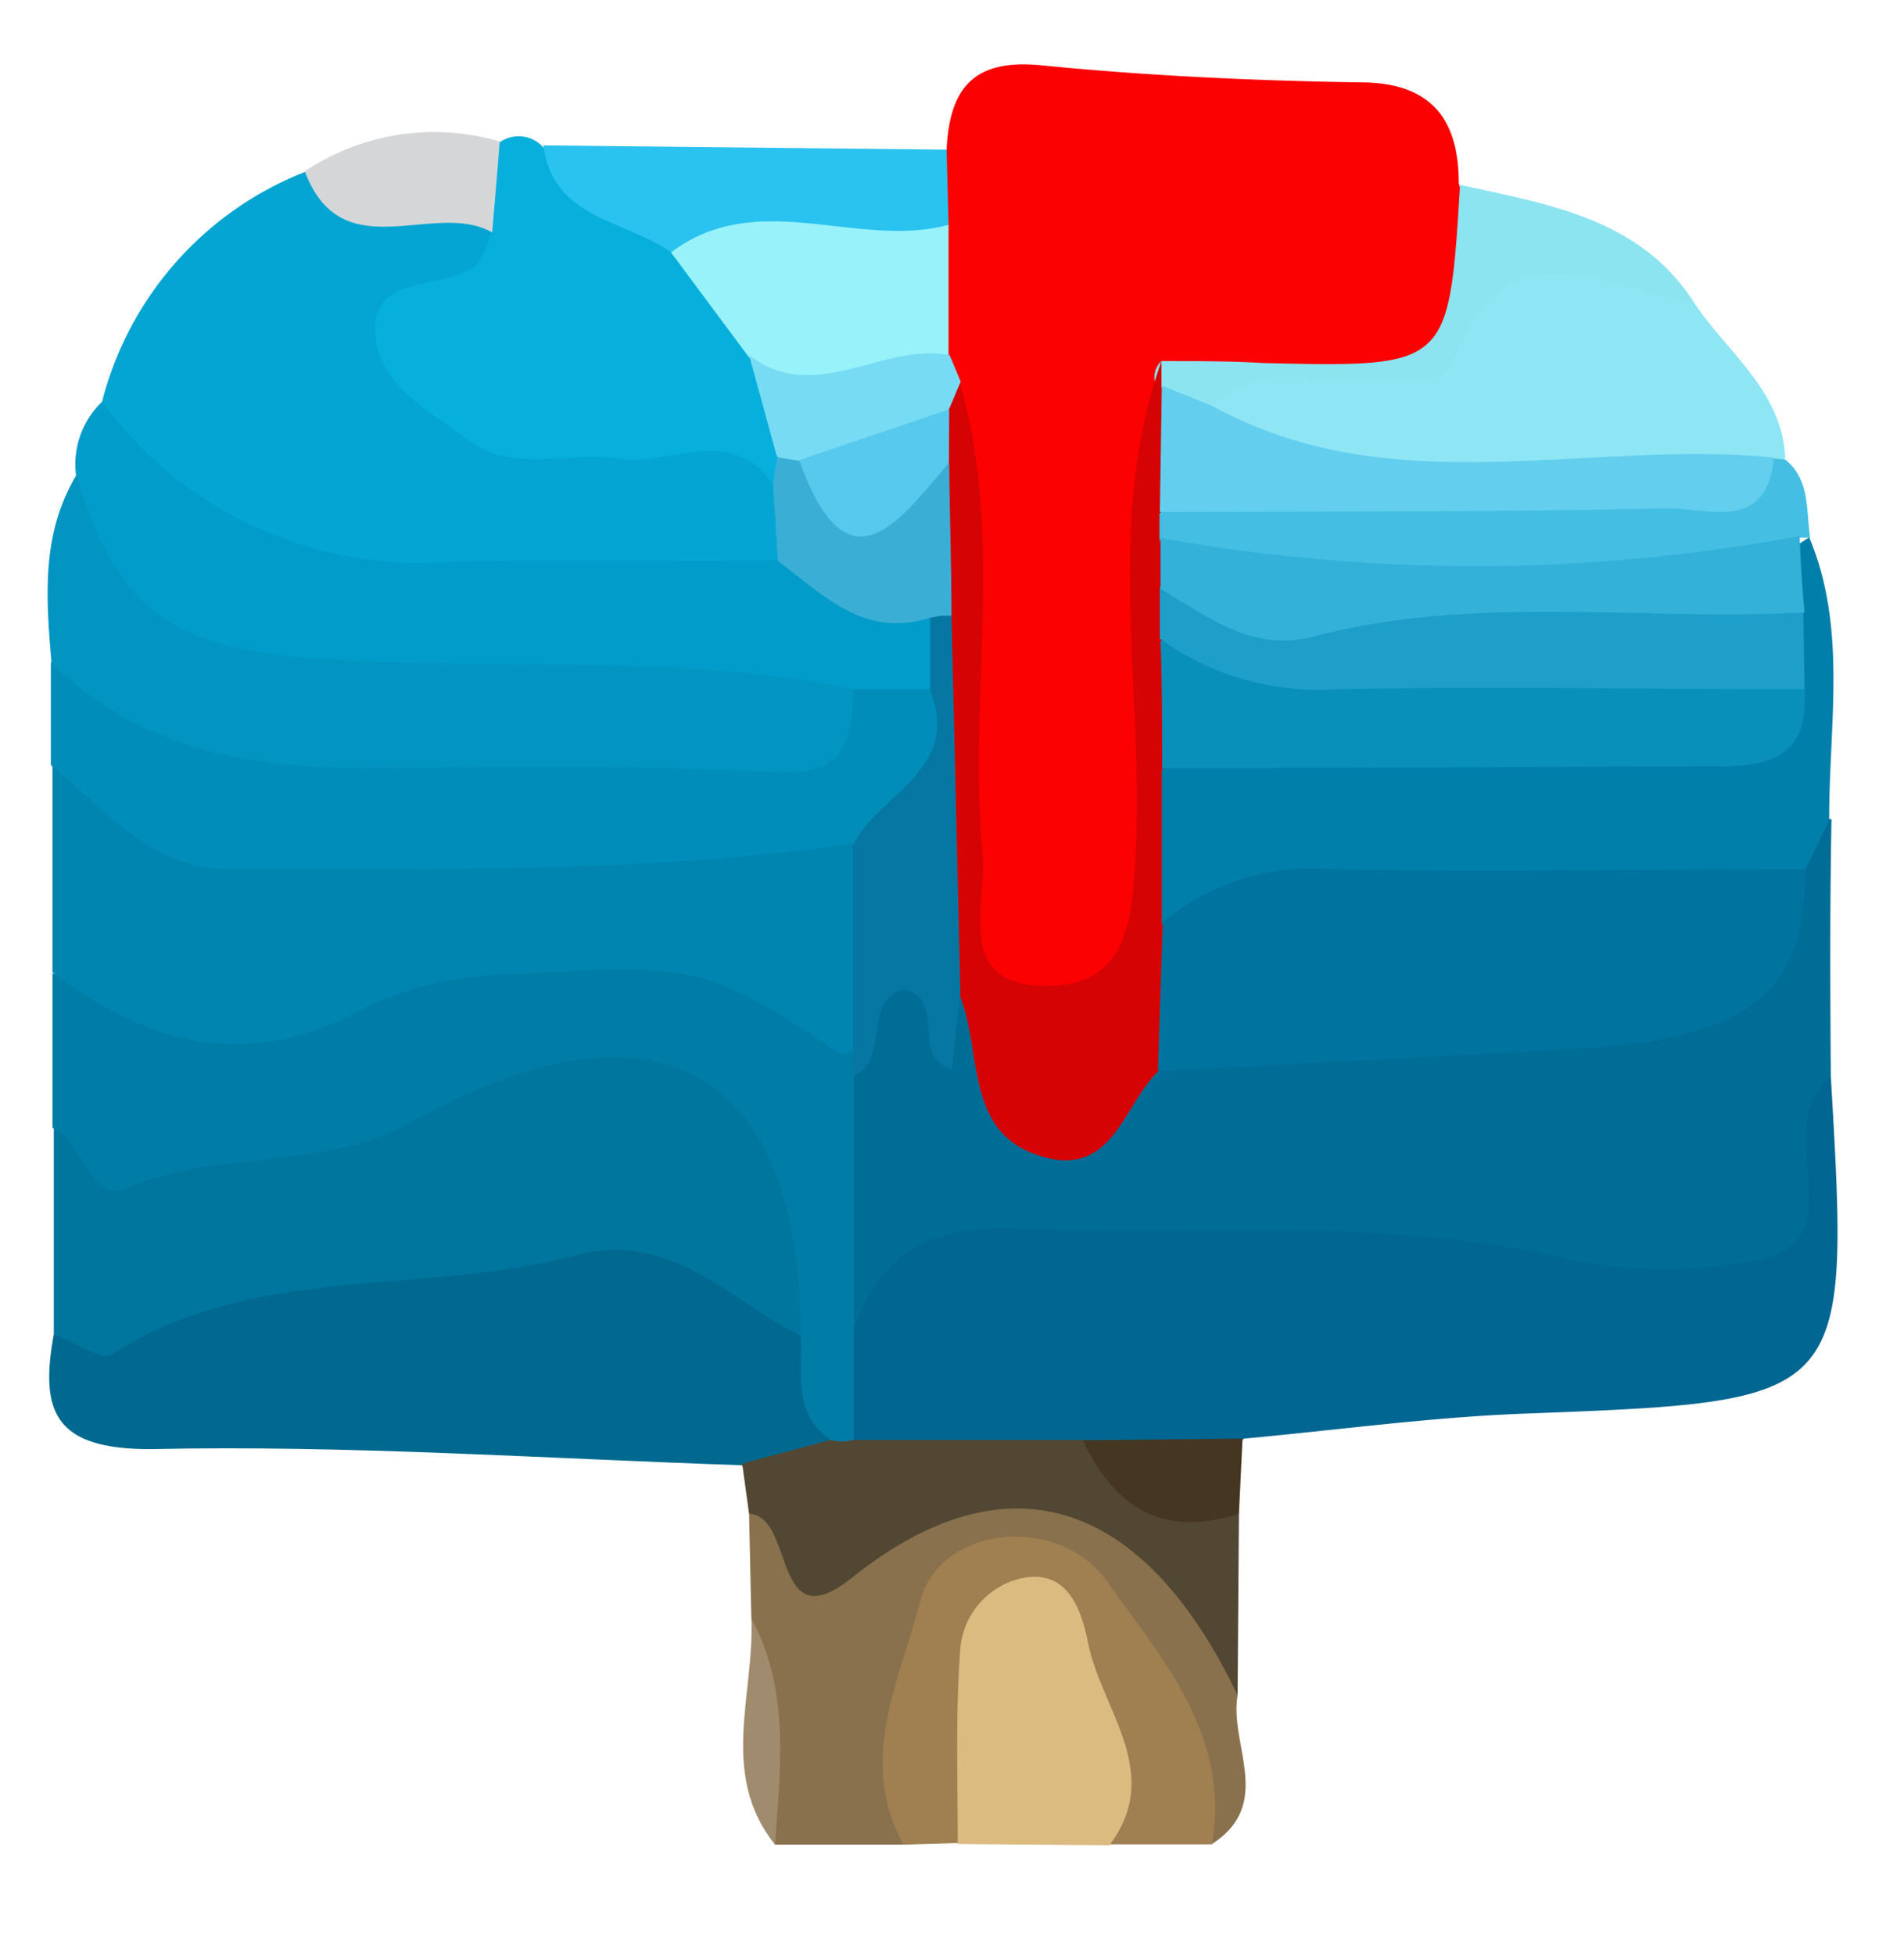 <svg xmlns="http://www.w3.org/2000/svg" viewBox="0 0 58.03 59.57"><defs><style>.cls-1{fill:#fc0101;}.cls-2{fill:#016691;}.cls-3{fill:#006d97;}.cls-4{fill:#00759e;}.cls-5{fill:#04a5d2;}.cls-6{fill:#016990;}.cls-7{fill:#007da7;}.cls-8{fill:#0085b0;}.cls-9{fill:#019cc9;}.cls-10{fill:#008db9;}.cls-11{fill:#0295c2;}.cls-12{fill:#07afdd;}.cls-13{fill:#007faa;}.cls-14{fill:#8ee5f3;}.cls-15{fill:#89714d;}.cls-16{fill:#524733;}.cls-17{fill:#a07f51;}.cls-18{fill:#dcbb81;}.cls-19{fill:#44bee3;}.cls-20{fill:#2ac2ef;}.cls-21{fill:#8be4f0;}.cls-22{fill:#d5d6d8;}.cls-23{fill:#443621;}.cls-24{fill:#a08b6e;}.cls-25{fill:#d50304;}.cls-26{fill:#97f2fa;}.cls-27{fill:#78dbf4;}.cls-28{fill:#00739e;}.cls-29{fill:#0677a2;}.cls-30{fill:#3aaed5;}.cls-31{fill:#088fba;}.cls-32{fill:#1d9fc9;}.cls-33{fill:#33b1d8;}.cls-34{fill:#63ceee;}.cls-35{fill:#56c9ed;}</style></defs><g id="Sphynx-Desc"><path class="cls-1" d="M28.85,4.56c.09-1.85.8-2.78,2.89-2.57,3.23.32,6.48.47,9.72.52,2.15,0,3,1.11,3,3.07,1.32,4.66.37,6.11-4.17,6.37-1.28.07-2.63-.19-3.76.69C35.09,15.21,36,18,35.78,20.7c-.11,1.42,0,2.86,0,4.29-.06,4.3-1.25,6.28-3.86,6-3.8-.48-3-3.62-3.11-6.09-.23-4.16.34-8.33-.36-12.47a6.81,6.81,0,0,1-.33-1.33A15.53,15.53,0,0,1,28,7,4.17,4.17,0,0,1,28.85,4.56Z"/><path class="cls-2" d="M55.8,32.8c.58,9.93.58,9.89-9.38,10.27-2.84.11-5.67.5-8.51.76-1.4,1.27-3.13,1.11-4.83,1.11-2.38-.19-4.87.62-7.12-.8a3.73,3.73,0,0,1-.86-3.35c.57-3.44,2.72-4.3,6-4.59,6-.51,11.86.26,17.77.78,2.57.23,5,.31,5.43-3.22A1.18,1.18,0,0,1,55.8,32.8Z"/><path class="cls-3" d="M55.8,32.8c-1.9,1.46.73,4.81-2,5.54a14.77,14.77,0,0,1-6.61-.11c-5.33-1.15-10.69-.54-16-.79-2.69-.13-4.41.61-5.2,3.21-1.87-2.09-.93-4.59-1-6.93.08-.63.41-1.22.51-1.83.43-2.71,2-2.55,4-1.69,1.73,1.14,2.43,5.13,5.66,2,3.38-1.74,7.11-.43,10.63-1.23,1.74-.39,3.52-.69,5.28-1,2.21-.38,3.11-1.49,3.11-3.6.3-.75.57-1.55,1.64-1.41C55.77,27.57,55.78,30.19,55.8,32.8Z"/><path class="cls-4" d="M1.64,40.65l0-6.29a23.71,23.71,0,0,0,11.78-2,9.88,9.88,0,0,1,3-.74c7.67-.88,9.35.83,8.5,8.59a1.3,1.3,0,0,1-1.65.61c-6.14-2.12-12.1-1.19-18,.95C3.78,42.34,2.47,42.22,1.64,40.65Z"/><path class="cls-5" d="M3.11,12.24a10.25,10.25,0,0,1,6.18-7c1.76.86,3.89.08,5.58,1.26a1.49,1.49,0,0,1-.12,2.36c-2.84,2.55-.34,3.14,1.45,3.76,1.47.5,3.07.21,4.62.16,1.75,0,3,.56,3.49,2.37a2.58,2.58,0,0,1-.68,2.33A27.83,27.83,0,0,1,8,17.42C5.69,16.8,3.2,15.43,3.11,12.24Z"/><path class="cls-6" d="M1.64,40.65c.61.22,1.45.82,1.78.61,4.33-2.79,9.46-1.78,14.08-3,2.92-.81,4.71,1.34,6.9,2.44,1.1,1,.71,2.39,1,3.6-.81,1.17-1.77,1-2.8.34-6-.2-12-.62-18-.49C1.65,44.16,1.21,43,1.64,40.65Z"/><path class="cls-7" d="M25.32,43.87c-1.19-.82-.84-2.08-.92-3.22,0-8.14-4.43-10.61-11.88-6.46-2.72,1.51-5.86.8-8.64,2-1.11.48-1.34-1.39-2.28-1.83l0-4.71c6.09,2,11.83-1,17.74-1.48,3.58-.28,5.71.14,6.8,3.62a.79.79,0,0,1-.12,1c0,2.62,0,5.23,0,7.85,0,1.06,0,2.13,0,3.19l-.33.21Z"/><path class="cls-8" d="M26,32c-.12,0-.3.17-.36.12-3.91-2.63-4.51-2.82-9.85-2.43a10.88,10.88,0,0,0-4.52.93c-3.57,2.05-6.65,1.29-9.67-1l0-6.3c6.78,2.7,13.75,2.24,20.76,1.24a4.52,4.52,0,0,1,4.21,1.46C27.59,28.15,26.39,30,26,32Z"/><path class="cls-9" d="M3.11,12.24a12,12,0,0,0,10.55,4.88c3.34-.1,6.69,0,10-.05a9.14,9.14,0,0,1,5.33,2,2.75,2.75,0,0,1-.54,2.18,3.67,3.67,0,0,1-2.23.83c-6.07-.57-12.17-.57-18.25-.89C4.19,21,2.13,18.44,2.32,14.5A2.64,2.64,0,0,1,3.11,12.24Z"/><path class="cls-10" d="M26,21h2.34c1.62,2.76.89,4.36-2.35,4.7-6.28.9-12.6.77-18.92.79-2.51,0-3.85-1.83-5.52-3.18,0-1,0-2.08,0-3.12a1.85,1.85,0,0,1,1.88-.09c6.7,3.93,14.07,1.18,21.08,2.1C25.12,22.31,25.52,21.48,26,21Z"/><path class="cls-11" d="M26,21c0,1.4-.19,2.59-2.09,2.52-3.07-.12-6.15-.19-9.23-.15-4.65.06-9.36.46-13.11-3.17-.17-2-.32-3.93.76-5.73,1.24,4.33,3.2,5.35,7.62,5.61C15.29,20.42,20.69,19.91,26,21Z"/><path class="cls-12" d="M23.55,14.75c-1.28-1.87-3.11-.53-4.67-.77s-3.22.44-4.57-.55S11.43,11.67,11.44,10s2.07-1.14,3-1.88c.28-.21.37-.66.54-1-.68-1-1-1.95.23-2.77a1,1,0,0,1,1.33.12C17.79,5.77,19.76,5.8,21.07,7a9.56,9.56,0,0,1,2.59,3.54,6.19,6.19,0,0,1,.56,3.31A1.82,1.82,0,0,1,23.55,14.75Z"/><path class="cls-13" d="M55.75,25,55,26.52a5,5,0,0,1-3.54,1.29c-5.37.06-10.75.09-16.12.43a9.46,9.46,0,0,1-.18-4.84c1.16-1.4,2.78-1.18,4.32-1.19,3.51,0,7,0,10.52,0,1.22,0,2.65.5,3.53-.92a13.26,13.26,0,0,0,.37-2.34,4,4,0,0,1,.73-2.25l.51-.33C56.31,19.15,55.74,22.07,55.75,25Z"/><path class="cls-14" d="M51.66,9.26c1,1.5,2.66,2.65,2.75,4.7l-.51.52c-4.56,1.2-9.19.6-13.78.38a3.77,3.77,0,0,1-3.32-2.33c.74-2.56,2.81-.86,4.22-1.28,1-.32,2.34.44,3.24-.73C47.12,6.77,47.42,6.72,51.66,9.26Z"/><path class="cls-15" d="M37.72,51.65c-.26,1.51,1.12,3.3-.78,4.53-1.38-2-1.91-4.44-3.36-6.41-.83-1.13-1.78-1.88-3.24-1.5s-1.58,1.49-1.72,2.7a24.68,24.68,0,0,1-1.08,5.23H23.62c-.73-2.24,0-4.65-.72-6.89l-.07-3.19c1.45-.11,2.73.68,4.42,0C33,43.73,36.31,45.62,37.72,51.65Z"/><path class="cls-16" d="M37.72,51.65c-3-6.26-7.23-7.19-11.73-3.6-2.48,2-1.74-1.86-3.16-1.93l-.21-1.53,2.7-.72a1.27,1.27,0,0,0,.67,0l7.05,0c1.41,1.1,3.32,1.12,4.72,2.24Z"/><path class="cls-17" d="M27.54,56.2c-1.43-2.55-.1-5.06.5-7.4s4.22-2.7,5.71-.61c1.67,2.35,3.76,4.69,3.19,8l-3.15,0c-1-1.9-.56-4.33-2.44-6.29-1.92,1.78-.4,4.67-2.16,6.25Z"/><path class="cls-18" d="M29.19,56.18c0-2-.07-3.9.07-5.84a2.41,2.41,0,0,1,1.89-2.26c1.34-.27,1.78.86,2,1.91.38,2.06,2.35,4,.66,6.23Z"/><path class="cls-19" d="M54.41,14c.77.63.63,1.55.76,2.38h-.34c-.4.34.17,0-.24.3-3.06,2.33-16,2.34-19.2,0a1.08,1.08,0,0,1,0-1.33c1.22-1,2.61-.7,4.05-.73,4.87-.07,9.81,1.07,14.61-.65Z"/><path class="cls-20" d="M20.45,7.69c-1.38-1-3.6-1-3.89-3.26l12.29.13.06,2.29C26.29,9.21,23.27,7.44,20.45,7.69Z"/><path class="cls-21" d="M51.66,9.26C49,8.81,45.94,6.66,44.28,11c-.37,1-1.88.47-2.89.58-1.49.16-3.12-.51-4.42.77-.76.42-1.27,0-1.71-.55A.67.67,0,0,1,35.4,11c1,0,2.07,0,3.1.06,5.66.13,5.66.14,6-5.43C47.18,6.23,50,6.64,51.66,9.26Z"/><path class="cls-22" d="M15.23,4.31c-.07.92-.15,1.85-.23,2.77-1.77-1-4.58,1.15-5.71-1.86A7.09,7.09,0,0,1,15.23,4.31Z"/><path class="cls-23" d="M37.76,46.12C35.49,46.84,34,46,33,43.88l4.87-.05Z"/><path class="cls-24" d="M22.9,49.31c1.19,2.2.88,4.55.72,6.89C21.91,54.06,23,51.62,22.9,49.31Z"/><path class="cls-25" d="M35.4,11c0,.26,0,.53,0,.8a2.76,2.76,0,0,1-.06,3.85v.79a4.91,4.91,0,0,1,.9,1.61,6.14,6.14,0,0,1,.25,1.86,4.51,4.51,0,0,1-1.08,3.55c0,1.56,0,3.12,0,4.69a3,3,0,0,1-.15,4.53c-1,1-1.35,3.08-3.33,2.6-2.61-.63-1.95-3.24-2.7-5a3.65,3.65,0,0,1-1.14-3.84c.85-2.37.51-4.78.61-7.18,0-1.58-1-3-.72-4.67a4.75,4.75,0,0,1,.35-2,2,2,0,0,1,.92-.93c1.38,4.74.25,9.59.7,14.37.14,1.51-.85,3.9,1.76,4s2.8-1.84,2.9-4.05C34.87,21,33.66,15.88,35.4,11Z"/><path class="cls-26" d="M20.45,7.69c2.65-2,5.68-.09,8.46-.84l0,4c-2,1.36-4.08,2.68-6.11,0Z"/><path class="cls-27" d="M22.83,10.82c2,1.55,4.08-.4,6.11,0,.12.27.23.54.34.81-.12.27-.23.55-.35.82a5.15,5.15,0,0,1-4.34,2,1.85,1.85,0,0,1-.92-.57Z"/><path class="cls-28" d="M35.29,32.63l.15-4.54a7.11,7.11,0,0,1,5.06-1.61c4.84.11,9.68,0,14.53,0,0,3.94-1.83,5.24-7.54,5.5C43.42,32.2,39.35,32.43,35.29,32.63Z"/><path class="cls-29" d="M29,18.76l.27,11.48c-.09.75-.17,1.49-.26,2.34-1.3-.4-.12-2.11-1.46-2.45-1.29.38-.41,2.16-1.55,2.67,0-.26,0-.53,0-.8,0-2.08,0-4.17,0-6.26.79-1.57,3.31-2.27,2.35-4.7,0-.75,0-1.5,0-2.24C28.53,18.24,28.74,18.23,29,18.76Z"/><path class="cls-30" d="M29,18.76l-.33,0-.32.06c-2,.65-3.27-.7-4.64-1.73l-.15-2.32.12-.84.69.11c1.49,1.46,3-.08,4.56.08C28.94,15.65,29,17.21,29,18.76Z"/><path class="cls-31" d="M35.42,23.41c0-1.3,0-2.59-.05-3.89,5.49.5,11,.27,16.49.33A4.44,4.44,0,0,1,55,21c.16,2.29-1.35,2.36-3,2.35C46.47,23.37,40.94,23.4,35.42,23.41Z"/><path class="cls-32" d="M55,21c-4.75,0-9.51-.09-14.25,0a8.3,8.3,0,0,1-5.4-1.54c0-.52,0-1.05,0-1.58,5.18.56,10.35-.36,15.52-.05,1.39.09,2.9-.38,4.09.77Z"/><path class="cls-33" d="M55,18.66c-5,.27-10-.57-15,.74-1.8.48-3.2-.61-4.63-1.46V16.39a54,54,0,0,0,19.48-.06C54.88,17.11,54.92,17.88,55,18.66Z"/><path class="cls-34" d="M35.35,15.6l.06-3.85,1.56.63c5.47,3,11.4,1,17.1,1.56-.23,2.3-2,1.53-3.27,1.55C45.65,15.6,40.5,15.58,35.35,15.6Z"/><path class="cls-35" d="M28.92,14.1c-1.55,1.84-3.11,4-4.56-.08l4.57-1.55C28.93,13,28.92,13.56,28.92,14.1Z"/></g></svg>